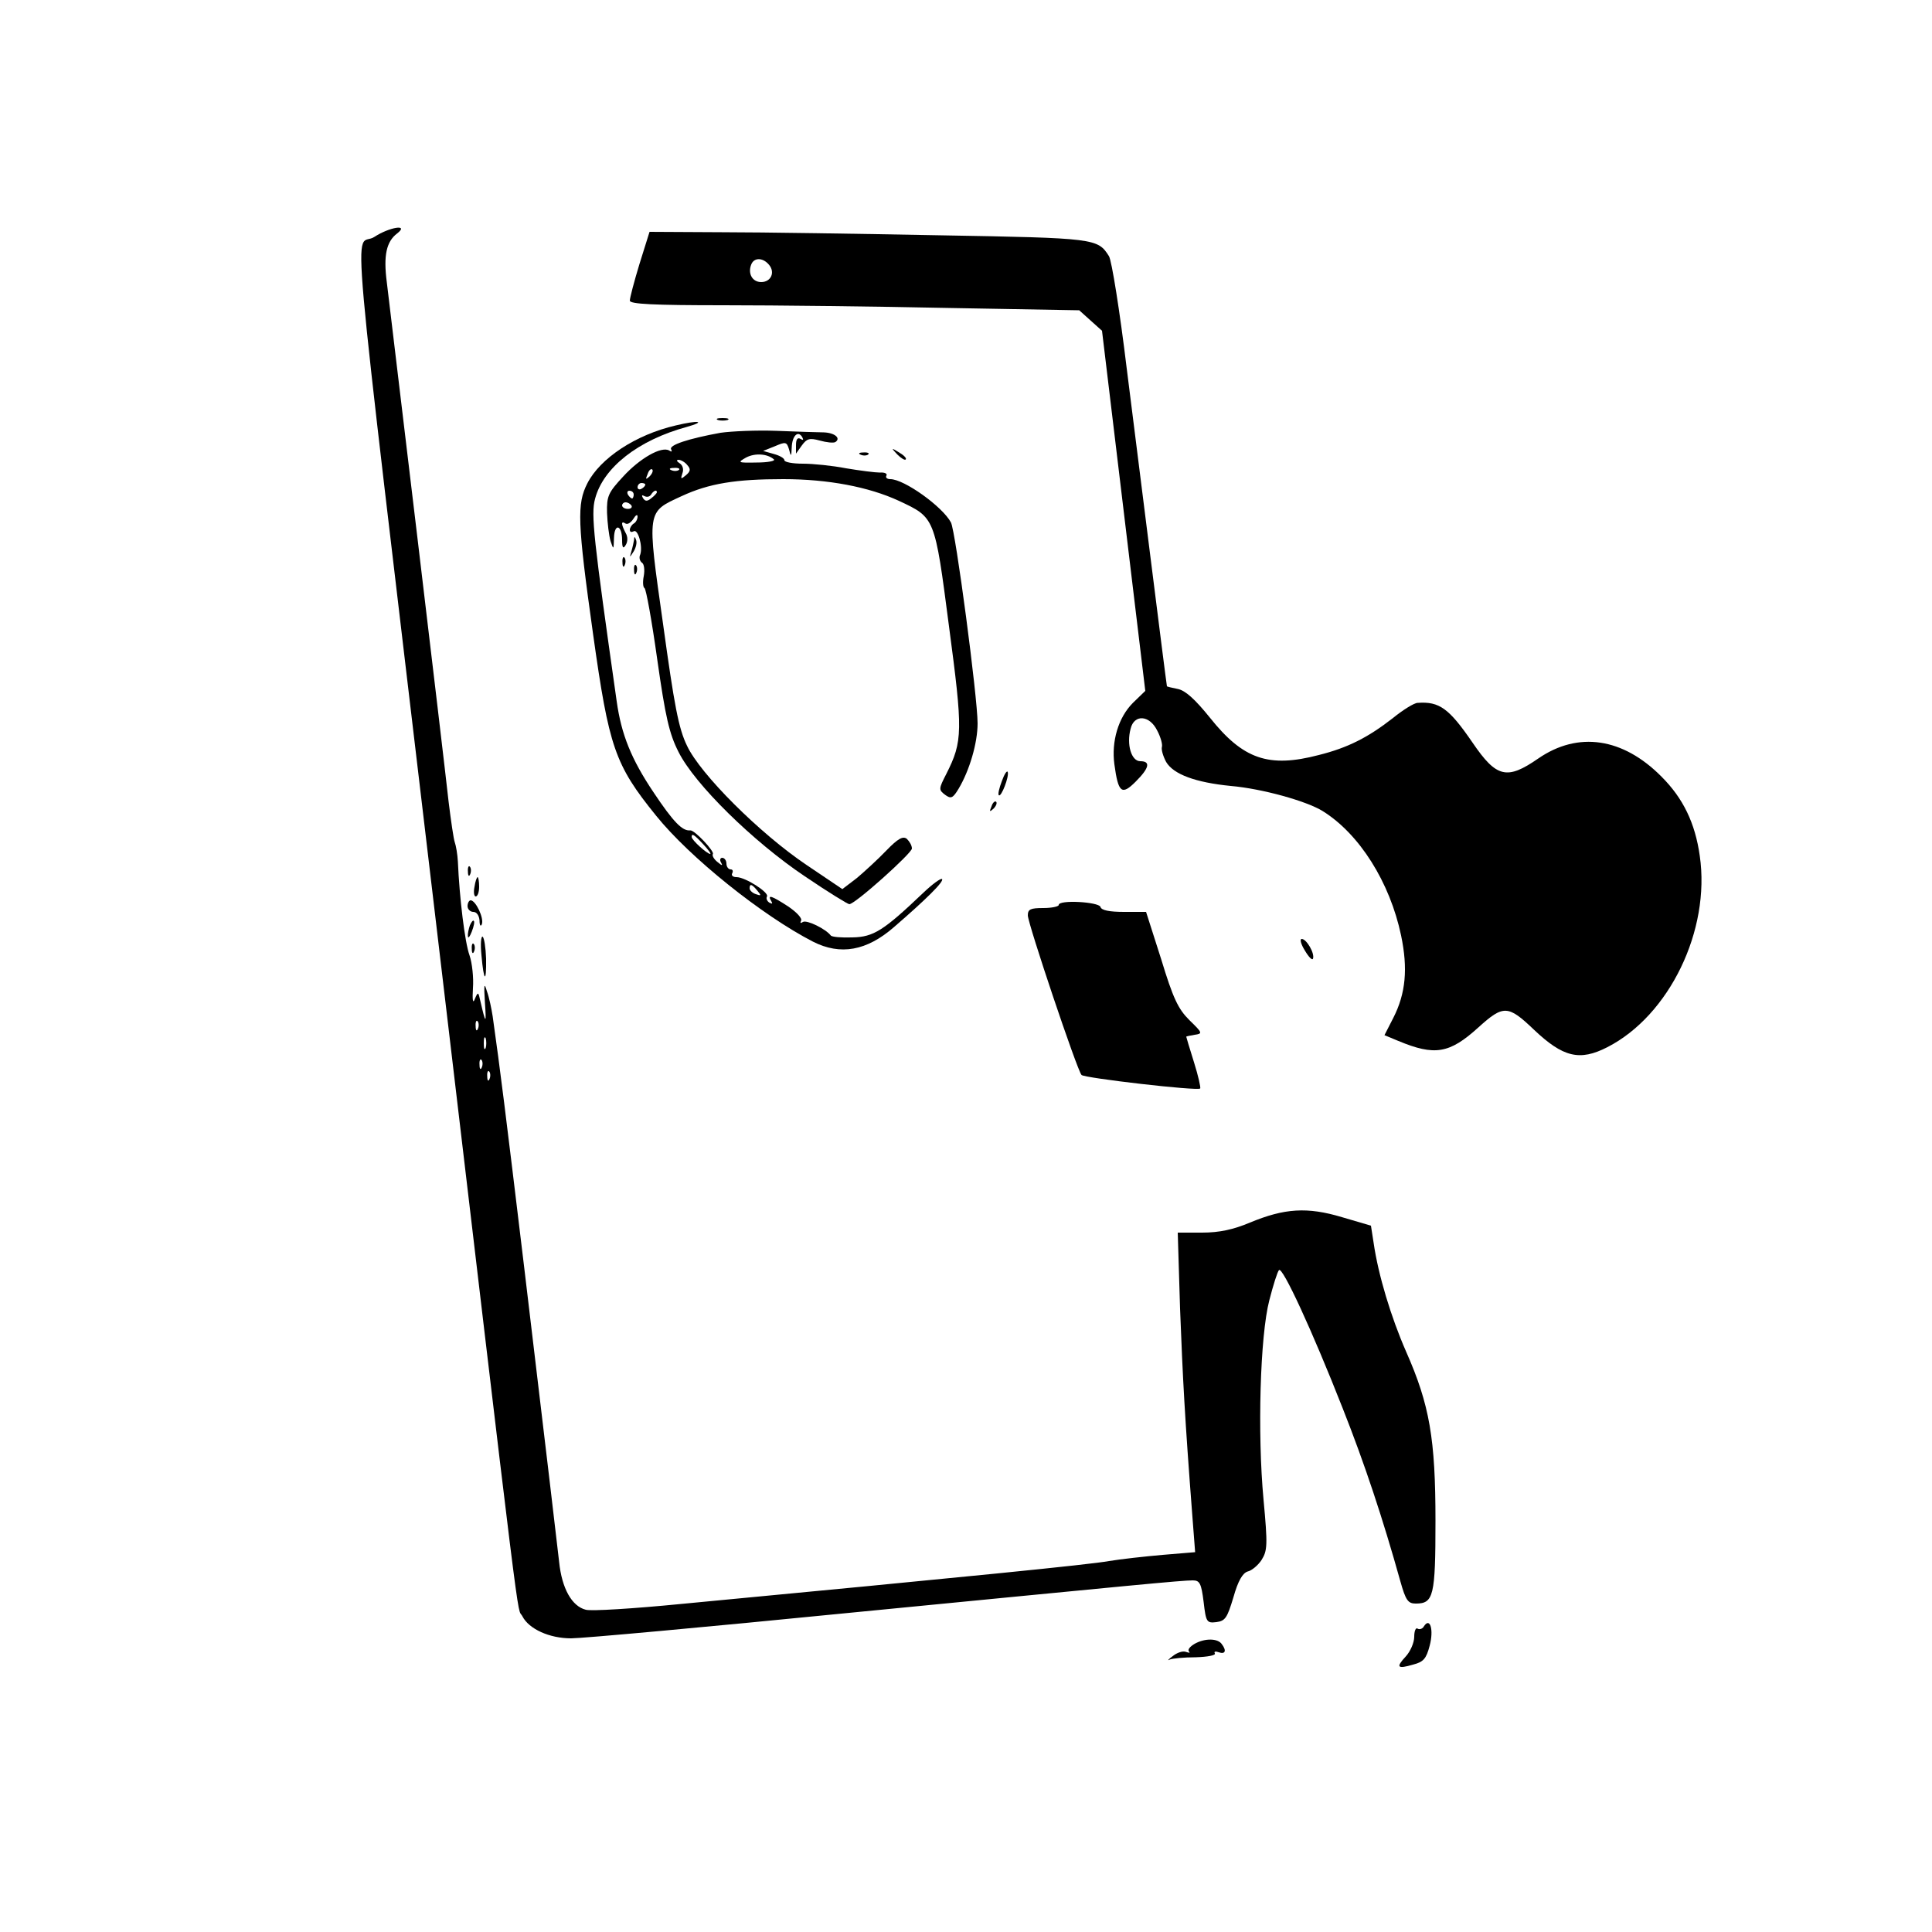 <?xml version="1.0" standalone="no"?>
<!DOCTYPE svg PUBLIC "-//W3C//DTD SVG 20010904//EN"
 "http://www.w3.org/TR/2001/REC-SVG-20010904/DTD/svg10.dtd">
<svg version="1.0" xmlns="http://www.w3.org/2000/svg"
 width="500pt" height="500pt" viewBox="0 0 500 500"
 preserveAspectRatio="xMidYMid meet">

<g transform="translate(0,500) scale(0.1,-0.1)"
fill="#000000" stroke="none">
<path d="M969 4387 c-53 -35 -71 172 152 -1712 236 -1993 215 -1827 231 -1858
17 -33 70 -57 126 -57 29 0 348 29 710 65 748 73 870 85 899 85 18 0 22 -8 28
-56 6 -52 8 -55 33 -52 23 3 28 11 44 64 12 43 24 63 37 67 10 2 27 16 36 30
15 24 16 38 5 156 -16 171 -9 424 15 516 10 39 21 74 25 78 9 10 86 -157 165
-358 57 -144 104 -286 149 -447 14 -50 20 -58 40 -58 46 0 51 19 51 214 0 212
-15 300 -76 438 -39 89 -72 198 -84 281 l-7 45 -75 22 c-90 27 -149 23 -238
-14 -43 -18 -79 -26 -124 -26 l-63 0 6 -197 c7 -181 12 -279 32 -539 l7 -91
-84 -7 c-46 -4 -109 -11 -139 -16 -49 -9 -359 -40 -1107 -111 -122 -12 -233
-19 -247 -15 -36 9 -62 55 -69 124 -9 77 -26 224 -91 767 -49 407 -61 503 -81
645 -3 19 -9 49 -15 65 -7 24 -8 17 -5 -30 4 -57 2 -56 -12 5 -5 23 -6 24 -14
5 -5 -14 -7 -4 -5 28 2 26 -2 65 -9 85 -12 33 -26 149 -30 242 -1 19 -5 42 -8
50 -3 8 -10 56 -16 105 -12 111 -149 1255 -160 1345 -9 69 -1 105 27 126 32
25 -21 16 -59 -9z m268 -2049 c-3 -8 -6 -5 -6 6 -1 11 2 17 5 13 3 -3 4 -12 1
-19z m20 -50 c-3 -7 -5 -2 -5 12 0 14 2 19 5 13 2 -7 2 -19 0 -25z m-10 -50
c-3 -8 -6 -5 -6 6 -1 11 2 17 5 13 3 -3 4 -12 1 -19z m20 -30 c-3 -8 -6 -5 -6
6 -1 11 2 17 5 13 3 -3 4 -12 1 -19z"/>
<path d="M1655 4317 c-14 -46 -25 -88 -25 -95 0 -9 61 -12 243 -12 133 0 395
-3 581 -7 l339 -6 30 -27 29 -26 56 -466 56 -466 -32 -31 c-38 -38 -56 -100
-48 -159 10 -74 19 -81 55 -45 36 36 39 53 12 53 -23 0 -36 43 -25 84 9 38 49
36 69 -5 9 -17 14 -36 12 -42 -2 -7 3 -24 11 -39 19 -32 76 -53 167 -62 81 -7
196 -39 238 -65 95 -59 174 -184 203 -322 18 -86 12 -150 -20 -213 l-23 -45
36 -15 c94 -39 132 -33 207 35 65 59 77 58 144 -6 75 -71 118 -82 190 -45 160
82 267 302 239 495 -12 85 -43 149 -99 205 -100 101 -216 118 -319 47 -81 -56
-108 -50 -170 41 -61 89 -86 107 -142 103 -9 0 -38 -18 -65 -40 -63 -49 -115
-76 -191 -95 -130 -34 -196 -11 -282 97 -38 47 -63 70 -83 74 -15 3 -28 6 -28
7 -3 16 -79 625 -104 822 -18 149 -39 280 -46 291 -29 46 -35 47 -435 54 -209
4 -464 8 -567 8 l-187 1 -26 -83z m335 -2 c17 -20 5 -45 -20 -45 -23 0 -35 22
-26 45 7 19 30 19 46 0z"/>
<path d="M1858 3913 c6 -2 18 -2 25 0 6 3 1 5 -13 5 -14 0 -19 -2 -12 -5z"/>
<path d="M1749 3899 c-104 -24 -196 -85 -229 -150 -27 -53 -26 -99 15 -391 41
-292 56 -337 163 -469 87 -108 274 -258 406 -326 71 -36 139 -24 210 38 81 70
130 118 124 124 -3 3 -25 -13 -49 -36 -102 -97 -128 -114 -183 -115 -28 -1
-53 1 -56 5 -13 17 -62 41 -72 35 -6 -4 -8 -3 -5 3 4 6 -11 22 -33 37 -43 28
-55 32 -44 14 4 -7 3 -8 -5 -4 -6 4 -9 11 -6 16 6 10 -56 50 -79 50 -10 0 -14
5 -11 10 3 6 1 10 -4 10 -6 0 -11 7 -11 15 0 8 -5 15 -11 15 -5 0 -7 -6 -3
-12 5 -9 3 -9 -9 1 -9 7 -15 17 -12 21 4 7 -48 63 -59 61 -20 -2 -43 21 -95
99 -57 85 -83 149 -95 235 -60 422 -67 484 -56 524 21 81 112 152 237 186 53
15 30 18 -28 4z m71 -1084 c13 -14 21 -25 18 -25 -8 0 -48 36 -48 44 0 10 6 7
30 -19z m140 -120 c11 -13 10 -14 -4 -9 -9 3 -16 10 -16 15 0 13 6 11 20 -6z"/>
<path d="M1865 3880 c-83 -15 -135 -32 -128 -43 3 -6 1 -7 -5 -3 -20 12 -76
-20 -119 -67 -39 -42 -43 -51 -42 -94 1 -27 5 -59 9 -73 8 -24 8 -23 9 8 1 39
21 34 21 -6 0 -20 3 -23 9 -13 6 9 6 22 0 32 -12 23 -12 32 0 24 6 -3 14 3 20
12 6 10 11 13 11 6 0 -6 -4 -15 -10 -18 -5 -3 -10 -11 -10 -16 0 -6 4 -7 10
-4 11 7 24 -39 17 -60 -4 -8 -1 -17 4 -21 6 -3 8 -19 5 -35 -3 -15 -2 -29 2
-31 4 -2 19 -85 33 -185 21 -148 31 -192 55 -239 42 -84 193 -232 327 -322 59
-40 111 -72 115 -72 15 0 162 132 162 144 0 8 -6 18 -13 25 -10 8 -23 1 -53
-30 -21 -22 -56 -54 -76 -71 l-38 -29 -92 62 c-122 82 -276 236 -310 309 -22
45 -33 105 -62 315 -42 297 -43 289 48 331 71 33 140 44 263 44 116 0 221 -20
299 -56 94 -44 93 -41 130 -325 36 -271 36 -297 -7 -382 -20 -39 -20 -41 -3
-54 15 -11 20 -9 35 16 28 47 49 118 49 169 0 67 -57 498 -69 520 -22 41 -121
112 -157 112 -8 0 -13 4 -10 9 3 5 -4 9 -17 8 -12 0 -51 5 -87 11 -36 7 -86
12 -112 12 -27 0 -48 4 -48 9 0 5 -12 12 -27 16 l-28 8 30 12 c28 12 31 12 37
-8 5 -20 6 -19 7 5 1 30 16 45 27 27 4 -8 3 -9 -4 -5 -8 5 -12 -1 -12 -16 l0
-22 15 21 c13 18 20 20 46 13 18 -5 36 -7 41 -4 15 10 -2 24 -30 25 -15 0 -70
2 -122 4 -52 2 -117 -1 -145 -5z m138 -69 c4 -4 -16 -8 -45 -8 -49 -1 -50 0
-27 13 23 12 55 10 72 -5z m-224 -15 c9 -10 8 -16 -4 -26 -13 -11 -14 -10 -9
5 4 10 1 21 -7 26 -8 5 -9 9 -3 9 6 0 17 -6 23 -14z m-98 -29 c-10 -9 -11 -8
-5 6 3 10 9 15 12 12 3 -3 0 -11 -7 -18z m76 17 c-3 -3 -12 -4 -19 -1 -8 3 -5
6 6 6 11 1 17 -2 13 -5z m-87 -38 c0 -3 -4 -8 -10 -11 -5 -3 -10 -1 -10 4 0 6
5 11 10 11 6 0 10 -2 10 -4z m-30 -26 c0 -5 -2 -10 -4 -10 -3 0 -8 5 -11 10
-3 6 -1 10 4 10 6 0 11 -4 11 -10z m60 6 c0 -2 -6 -9 -14 -15 -11 -9 -16 -9
-22 0 -4 7 -3 9 4 5 6 -3 13 -2 17 4 6 10 15 14 15 6z m-66 -34 c3 -5 -1 -9
-9 -9 -8 0 -15 4 -15 9 0 4 4 8 9 8 6 0 12 -4 15 -8z"/>
<path d="M2322 3824 c10 -10 20 -16 22 -13 3 3 -5 11 -17 18 -21 13 -21 12 -5
-5z"/>
<path d="M2228 3823 c7 -3 16 -2 19 1 4 3 -2 6 -13 5 -11 0 -14 -3 -6 -6z"/>
<path d="M1641 3603 c-1 -6 -4 -20 -7 -30 -5 -17 -5 -17 6 0 6 10 9 23 6 30
-3 9 -5 9 -5 0z"/>
<path d="M1611 3544 c0 -11 3 -14 6 -6 3 7 2 16 -1 19 -3 4 -6 -2 -5 -13z"/>
<path d="M1641 3524 c0 -11 3 -14 6 -6 3 7 2 16 -1 19 -3 4 -6 -2 -5 -13z"/>
<path d="M2593 2979 c-7 -18 -11 -35 -8 -37 6 -6 27 48 23 60 -2 5 -9 -6 -15
-23z"/>
<path d="M2566 2913 c-6 -14 -5 -15 5 -6 7 7 10 15 7 18 -3 3 -9 -2 -12 -12z"/>
<path d="M1211 2744 c0 -11 3 -14 6 -6 3 7 2 16 -1 19 -3 4 -6 -2 -5 -13z"/>
<path d="M1228 2705 c-3 -14 -1 -25 3 -25 5 0 9 11 9 25 0 14 -2 25 -4 25 -2
0 -6 -11 -8 -25z"/>
<path d="M1210 2655 c0 -8 7 -15 15 -15 9 0 15 -10 16 -22 0 -13 3 -17 6 -10
6 16 -16 62 -29 62 -4 0 -8 -7 -8 -15z"/>
<path d="M2740 2658 c0 -4 -18 -8 -40 -8 -33 0 -40 -3 -40 -19 0 -21 128 -402
139 -413 7 -8 301 -42 307 -35 2 2 -5 33 -16 68 -11 35 -20 65 -20 66 0 1 10
3 22 5 21 3 20 5 -14 38 -29 29 -42 56 -73 158 l-39 122 -57 0 c-37 0 -59 4
-61 13 -5 13 -108 19 -108 5z"/>
<path d="M1216 2605 c-3 -9 -6 -22 -5 -28 0 -7 5 -1 10 12 5 13 8 26 5 28 -2
2 -6 -3 -10 -12z"/>
<path d="M1246 2528 c6 -69 13 -74 12 -9 -1 29 -5 54 -9 57 -4 2 -6 -19 -3
-48z"/>
<path d="M3377 2540 c10 -17 19 -26 21 -21 5 14 -17 51 -29 51 -6 0 -2 -14 8
-30z"/>
<path d="M1221 2544 c0 -11 3 -14 6 -6 3 7 2 16 -1 19 -3 4 -6 -2 -5 -13z"/>
<path d="M3685 791 c-3 -6 -11 -9 -16 -6 -5 4 -9 -6 -9 -21 0 -15 -10 -38 -22
-51 -26 -28 -22 -33 19 -21 27 7 34 15 43 49 11 41 1 75 -15 50z"/>
<path d="M3092 746 c-12 -7 -19 -15 -15 -20 4 -4 1 -4 -8 -1 -8 3 -23 -2 -34
-11 -11 -8 -15 -13 -8 -9 7 3 37 6 68 6 30 1 52 5 49 10 -3 5 2 6 10 3 17 -6
21 4 8 21 -10 15 -43 16 -70 1z"/>
</g>
</svg>
